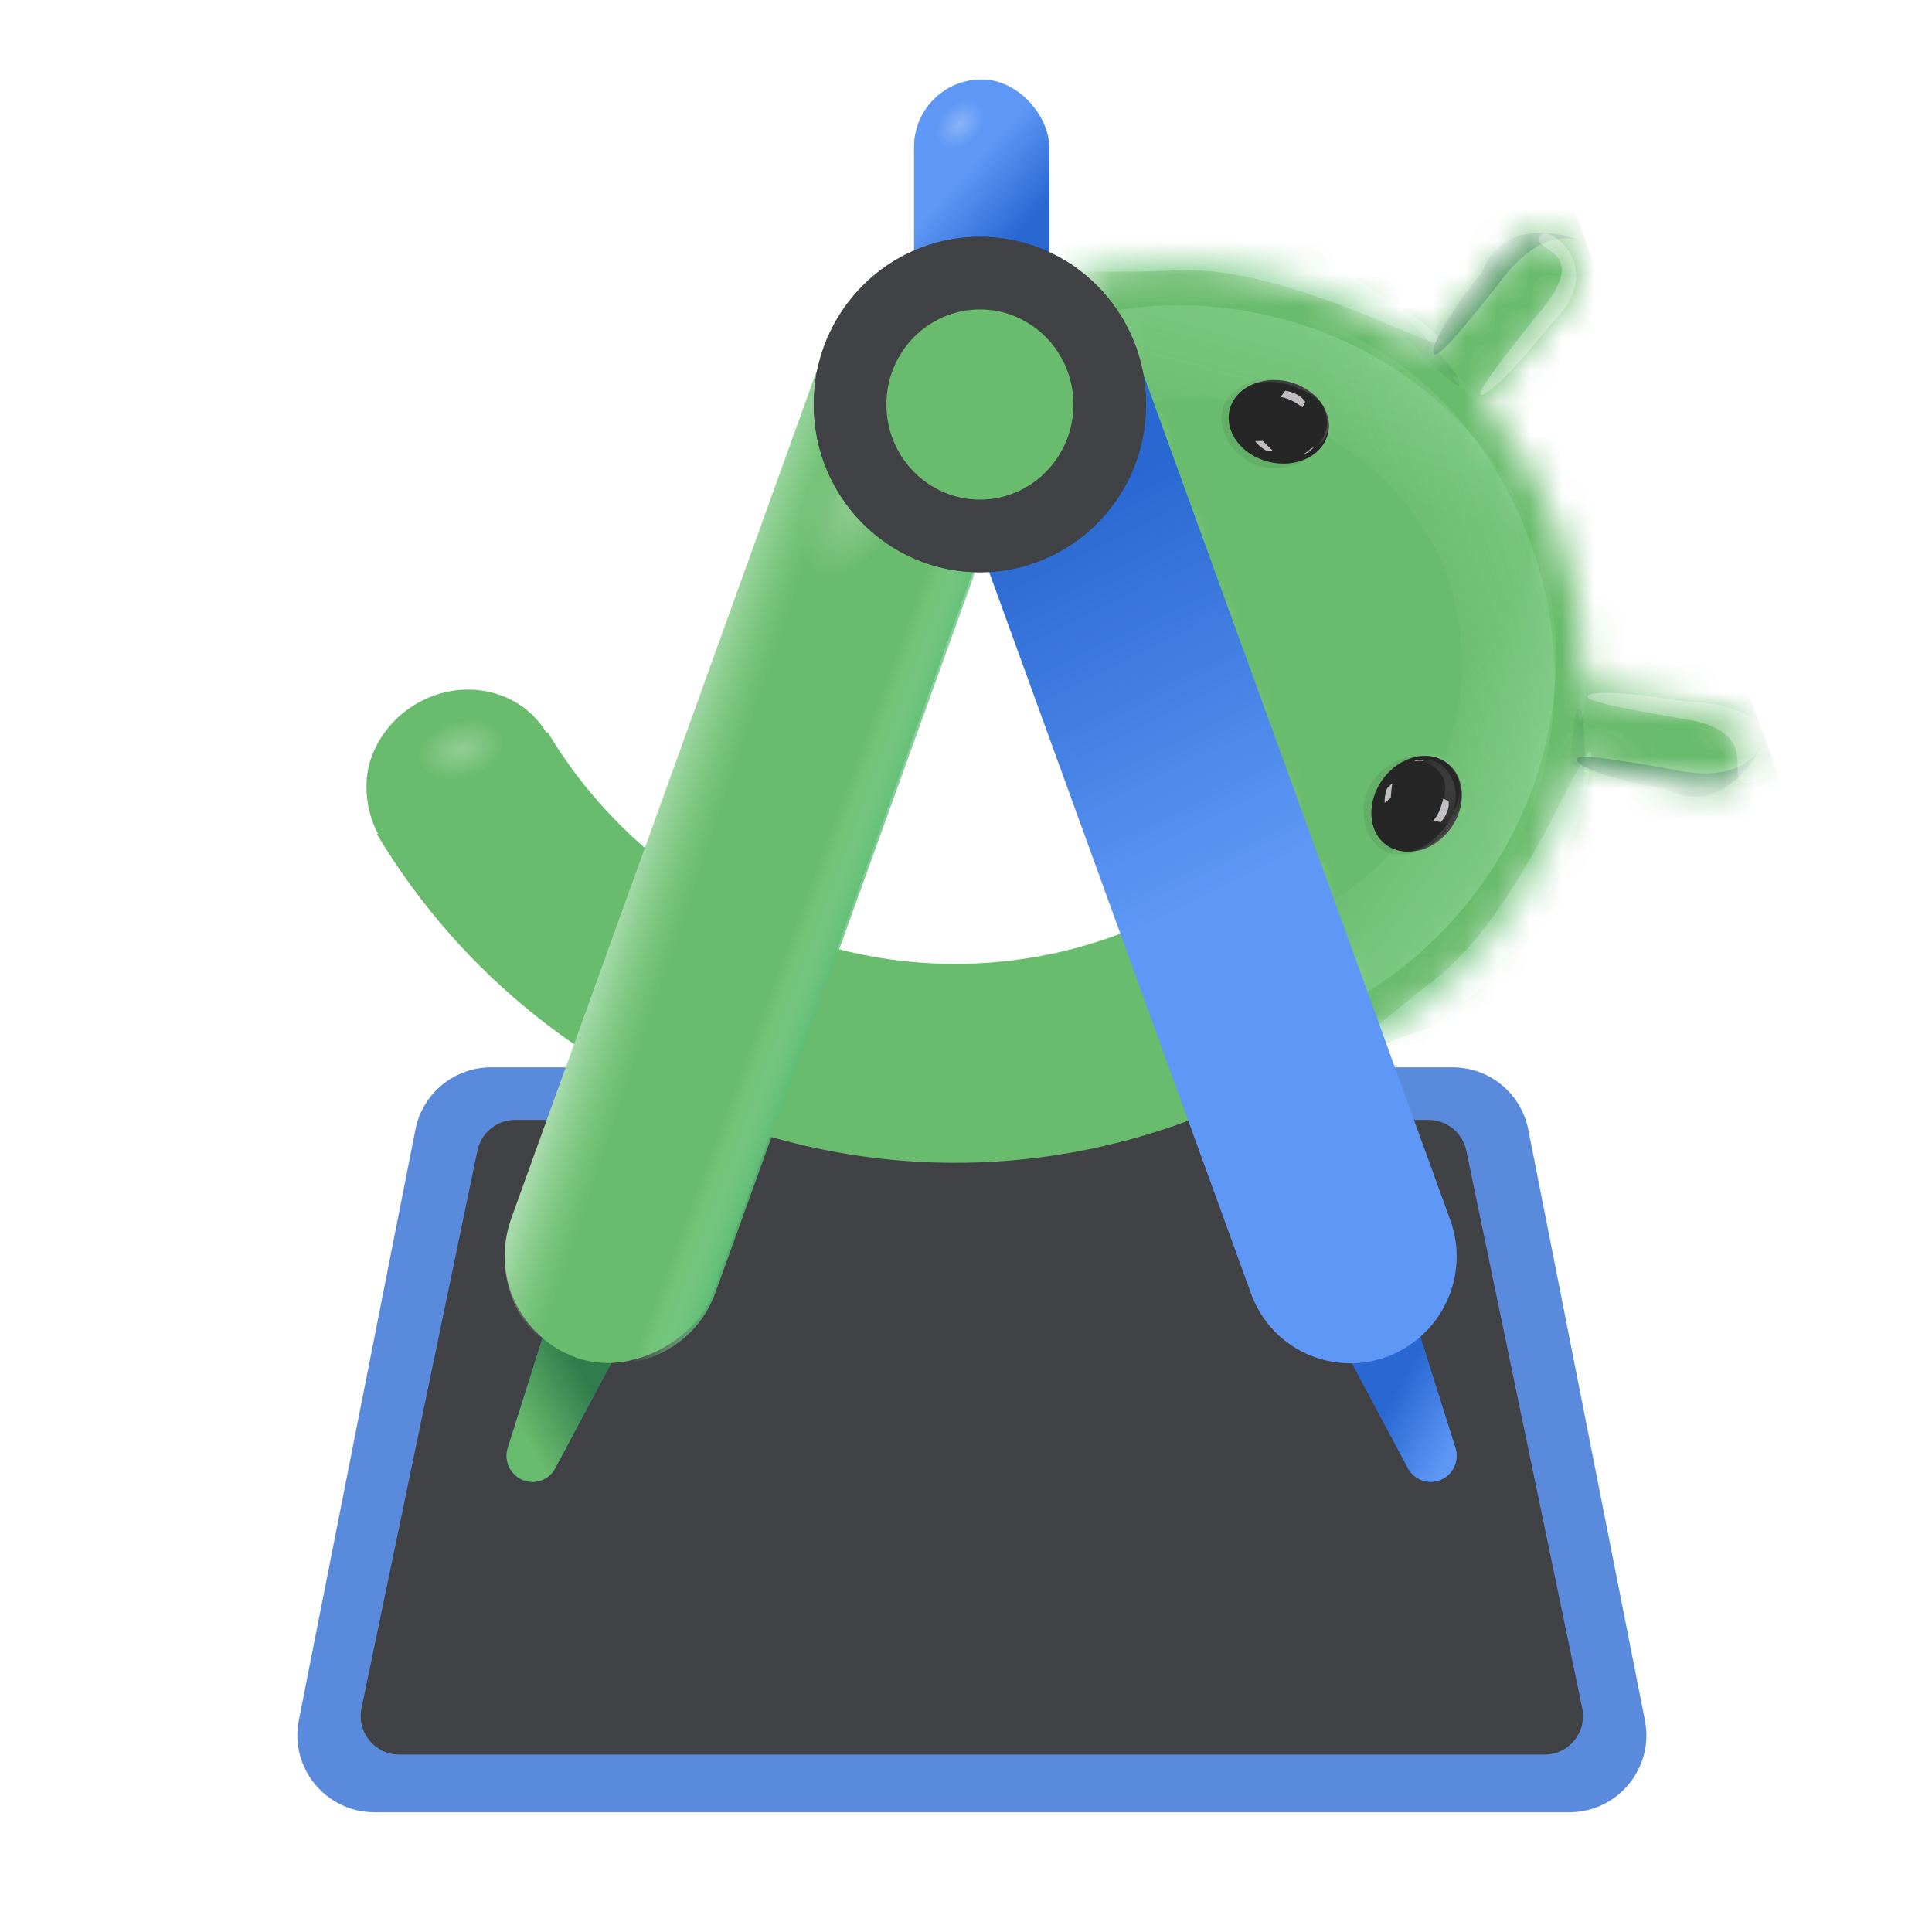 <svg width="128" height="128" viewBox="23 23 60 60" fill="none" xmlns="http://www.w3.org/2000/svg">
  <g opacity="0.85">
    <path d="M35.902 58.076C36.123 56.955 37.107 56.147 38.25 56.147H68.114C69.257 56.147 70.24 56.955 70.462 58.076L74.084 76.425C74.376 77.904 73.244 79.281 71.737 79.281H34.627C33.12 79.281 31.988 77.904 32.28 76.425L35.902 58.076Z" fill="#3D76D5"/>
    <path d="M37.827 58.733C37.942 58.178 38.431 57.781 38.998 57.781H67.366C67.933 57.781 68.422 58.178 68.537 58.733L72.137 76.05C72.291 76.793 71.724 77.49 70.965 77.49H35.398C34.64 77.49 34.073 76.793 34.227 76.05L37.827 58.733Z" fill="#202124"/>
    <path d="M68.2 67.968C68.326 68.365 68.129 68.794 67.747 68.958V68.958C67.364 69.122 66.922 68.966 66.726 68.599L64.781 64.954C64.453 64.338 64.723 63.569 65.365 63.294V63.294C66.007 63.019 66.743 63.357 66.954 64.023L68.2 67.968Z" fill="#034ECA"/>
    <path d="M68.2 67.968C68.326 68.365 68.129 68.794 67.747 68.958V68.958C67.364 69.122 66.922 68.966 66.726 68.599L64.781 64.954C64.453 64.338 64.723 63.569 65.365 63.294V63.294C66.007 63.019 66.743 63.357 66.954 64.023L68.2 67.968Z" fill="url(#paint0_linear_1036_1274)"/>
    <mask id="mask0_1036_1274" style="mask-type:alpha" maskUnits="userSpaceOnUse" x="56" y="30" width="22" height="26">
      <path d="M66.492 54.756C66.96 54.442 67.404 54.099 67.822 53.731C68.175 53.42 68.509 53.09 68.824 52.746C69.227 52.302 69.599 51.833 69.936 51.342C70.35 50.739 70.711 50.103 71.017 49.441C71.146 49.163 71.265 48.881 71.373 48.594C71.609 47.974 71.796 47.335 71.935 46.683C71.945 46.685 71.954 46.686 71.964 46.688C72.47 46.777 72.976 46.868 73.483 46.957C73.977 47.045 74.472 47.133 74.966 47.221C75.322 47.284 75.677 47.347 76.032 47.41C76.116 47.425 76.2 47.431 76.282 47.428C76.512 47.419 76.729 47.342 76.911 47.215C76.956 47.183 76.998 47.149 77.038 47.112C77.079 47.074 77.116 47.034 77.151 46.991C77.271 46.844 77.356 46.666 77.394 46.467C77.428 46.291 77.42 46.111 77.375 45.94C77.356 45.869 77.33 45.799 77.298 45.732C77.272 45.677 77.24 45.624 77.206 45.573C77.08 45.391 76.902 45.245 76.69 45.157C76.614 45.126 76.534 45.102 76.45 45.087C76.094 45.024 75.739 44.961 75.384 44.898L73.9 44.634C73.394 44.545 72.888 44.454 72.381 44.365C72.326 44.355 72.27 44.345 72.215 44.335C72.216 44.293 72.218 44.251 72.218 44.209C72.244 42.681 71.998 41.124 71.45 39.604C71.435 39.562 71.42 39.521 71.404 39.48C70.903 38.132 70.2 36.919 69.343 35.862C69.244 35.739 69.142 35.62 69.039 35.502C69.073 35.462 69.106 35.421 69.14 35.38C69.471 34.983 69.801 34.587 70.132 34.19C70.455 33.802 70.778 33.414 71.101 33.026C71.333 32.748 71.566 32.469 71.798 32.191C71.853 32.125 71.899 32.055 71.938 31.982C72.044 31.778 72.087 31.551 72.068 31.33C72.062 31.268 72.052 31.207 72.037 31.147C72.019 31.076 71.995 31.005 71.964 30.938C71.89 30.778 71.781 30.635 71.642 30.522C71.487 30.394 71.308 30.314 71.123 30.278C71.069 30.268 71.014 30.261 70.959 30.259C70.904 30.256 70.85 30.257 70.795 30.262C70.575 30.282 70.36 30.364 70.178 30.506C70.113 30.557 70.053 30.616 69.998 30.681C69.766 30.96 69.534 31.239 69.302 31.517C68.978 31.904 68.656 32.292 68.332 32.68C68.001 33.077 67.671 33.474 67.34 33.87C67.337 33.873 67.335 33.877 67.332 33.88C66.851 33.501 66.346 33.158 65.818 32.852C65.502 32.67 65.179 32.5 64.85 32.345C64.194 32.036 63.512 31.783 62.811 31.588C62.239 31.43 61.655 31.311 61.063 31.233C60.602 31.173 60.136 31.137 59.667 31.127C59.114 31.115 58.555 31.14 57.996 31.202C57.439 31.264 56.881 31.364 56.327 31.501L65.021 55.607C65.528 55.356 66.022 55.073 66.492 54.756Z" fill="#34A853"/>
    </mask>
    <g mask="url(#mask0_1036_1274)">
      <rect width="27.363" height="15.367" transform="matrix(0.339 0.941 -0.939 0.345 70.171 24.726)" fill="#4FAF53"/>
      <g opacity="0.8" filter="url(#filter0_f_1036_1274)">
        <path d="M70.742 40.86C69.868 44.069 67.085 36.96 62.168 35.624C57.252 34.288 51.249 39.01 52.122 35.8C53.707 33.435 57.985 31.593 62.902 32.929C67.818 34.265 70.765 38.401 70.742 40.86Z" fill="url(#paint1_linear_1036_1274)" fill-opacity="0.3"/>
      </g>
      <g opacity="0.7" filter="url(#filter1_f_1036_1274)">
        <path d="M70.11 39.109C67.399 37.216 69.789 44.469 66.871 48.681C63.953 52.894 56.349 53.168 59.06 55.061C61.779 55.847 66.23 54.484 69.148 50.272C72.066 46.059 71.693 40.978 70.11 39.109Z" fill="url(#paint2_linear_1036_1274)" fill-opacity="0.4"/>
      </g>
      <g opacity="0.6" filter="url(#filter2_f_1036_1274)">
        <path d="M59.553 29.948C56.129 30.095 53.367 30.538 53.382 30.937C53.398 31.336 56.186 31.541 59.61 31.393C63.033 31.246 67.838 34.06 67.822 33.661C67.807 33.261 62.977 29.801 59.553 29.948Z" fill="#8BD8A0"/>
      </g>
      <g opacity="0.5" filter="url(#filter3_f_1036_1274)">
        <path d="M68.424 54.573C65.706 56.68 63.307 58.133 63.065 57.817C62.823 57.501 64.83 55.536 67.548 53.429C70.265 51.321 72.157 46.049 72.399 46.365C72.641 46.681 71.142 52.465 68.424 54.573Z" fill="#8BD8A0"/>
      </g>
      <g opacity="0.7" filter="url(#filter4_f_1036_1274)">
        <path d="M69.511 31.852C68.273 33.405 67.67 34.108 67.533 33.998C67.397 33.889 67.78 33.008 69.018 31.455C69.773 29.517 72.07 30.43 72.206 30.54C72.343 30.649 71.095 29.637 69.511 31.852Z" fill="#0D652D"/>
      </g>
      <g opacity="0.1" filter="url(#filter5_f_1036_1274)">
        <ellipse cx="0.267" cy="3.063" rx="0.267" ry="3.063" transform="matrix(0.797 0.6 -0.6 0.804 70.755 28.788)" fill="#202124"/>
      </g>
      <g opacity="0.3" filter="url(#filter6_f_1036_1274)">
        <path d="M70.755 32.766C69.46 34.391 68.877 35.166 68.986 35.254C69.095 35.341 69.854 34.709 71.149 33.084C73.015 31.29 71.056 30.01 70.876 30.274C70.348 30.852 72.615 30.613 70.755 32.766Z" fill="white"/>
      </g>
      <ellipse opacity="0.15" cx="1.266" cy="1.492" rx="1.266" ry="1.492" transform="matrix(-0.807 0.593 -0.586 -0.808 72.899 30.881)" fill="url(#paint3_radial_1036_1274)" fill-opacity="0.9"/>
      <ellipse opacity="0.15" cx="1.266" cy="1.492" rx="1.266" ry="1.492" transform="matrix(-0.807 0.593 -0.586 -0.808 78.628 46.212)" fill="url(#paint4_radial_1036_1274)" fill-opacity="0.9"/>
      <g opacity="0.1" filter="url(#filter7_f_1036_1274)">
        <ellipse cx="0.267" cy="3.063" rx="0.267" ry="3.063" transform="matrix(0.213 -0.98 -0.975 -0.211 77.716 48.204)" fill="#202124"/>
      </g>
      <mask id="mask1_1036_1274" style="mask-type:alpha" maskUnits="userSpaceOnUse" x="71" y="43" width="3" height="6">
        <path d="M71.846 46.842C71.995 46.14 72.134 44.612 72.185 43.936L73.676 43.823L73.524 48.125C72.903 47.99 71.697 47.543 71.846 46.842Z" fill="black"/>
      </mask>
      <g mask="url(#mask1_1036_1274)">
        <g style="mix-blend-mode:multiply" opacity="0.3" filter="url(#filter8_f_1036_1274)">
          <path d="M72.189 47.146C72.251 45.966 72.182 45.004 72.036 44.997C71.889 44.989 71.811 45.896 71.749 47.075C71.686 48.255 71.664 49.261 71.811 49.269C71.957 49.276 72.126 48.325 72.189 47.146Z" fill="#0D652D"/>
        </g>
        <g style="mix-blend-mode:screen" opacity="0.3" filter="url(#filter9_f_1036_1274)">
          <path d="M72.246 44.757C72.283 44.421 72.26 44.143 72.195 44.136C72.13 44.129 72.088 44.386 72.051 44.722C72.014 45.058 71.997 45.345 72.062 45.352C72.127 45.359 72.21 45.093 72.246 44.757Z" fill="#81C995"/>
        </g>
      </g>
      <mask id="mask2_1036_1274" style="mask-type:alpha" maskUnits="userSpaceOnUse" x="66" y="31" width="5" height="5">
        <path d="M66.986 33.702C67.556 34.131 68.657 35.189 69.136 35.665L70.332 34.759L67.413 31.621C67.034 32.136 66.417 33.273 66.986 33.702Z" fill="black"/>
      </mask>
      <g mask="url(#mask2_1036_1274)">
        <g style="mix-blend-mode:multiply" opacity="0.3" filter="url(#filter10_f_1036_1274)">
          <path d="M67.046 33.245C67.862 34.092 68.437 34.862 68.332 34.965C68.226 35.068 67.576 34.438 66.761 33.591C65.945 32.744 65.272 32.001 65.377 31.898C65.483 31.795 66.23 32.398 67.046 33.245Z" fill="#0D652D"/>
        </g>
        <g style="mix-blend-mode:screen" opacity="0.3" filter="url(#filter11_f_1036_1274)">
          <path d="M68.647 35.005C68.894 35.233 69.058 35.458 69.013 35.506C68.968 35.555 68.769 35.389 68.523 35.161C68.276 34.932 68.075 34.728 68.12 34.679C68.165 34.63 68.4 34.776 68.647 35.005Z" fill="#81C995"/>
        </g>
      </g>
      <g opacity="0.7" filter="url(#filter12_f_1036_1274)">
        <path d="M74.847 46.878C72.901 46.536 71.988 46.41 71.957 46.583C71.927 46.757 72.79 47.163 74.736 47.505C76.57 48.457 77.698 46.242 77.729 46.068C77.76 45.895 77.485 47.487 74.847 46.878Z" fill="#0D652D"/>
      </g>
      <g opacity="0.3" filter="url(#filter13_f_1036_1274)">
        <path d="M75.172 45.309C73.192 44.961 72.274 44.77 72.3 44.624C72.326 44.479 73.285 44.434 75.266 44.782C78.502 44.82 78.898 47.104 77.216 47.323C76.477 47.28 77.903 45.668 75.172 45.309Z" fill="white"/>
      </g>
    </g>
    <ellipse cx="0.776" cy="0.426" rx="0.776" ry="0.426" transform="matrix(-0.371 0.932 -0.926 -0.369 64.611 35.958)" fill="url(#paint5_radial_1036_1274)" fill-opacity="0.7"/>
    <ellipse cx="0.775" cy="0.426" rx="0.775" ry="0.426" transform="matrix(-0.877 -0.474 -0.475 0.884 68.503 46.805)" fill="url(#paint6_radial_1036_1274)" fill-opacity="0.7"/>
    <g style="mix-blend-mode:multiply" opacity="0.09" filter="url(#filter14_f_1036_1274)">
      <path d="M62.501 37.532C63.528 37.566 63.947 36.979 64.028 36.682C64.621 35.693 63.641 35.015 63.184 34.872C62.728 34.729 61.954 34.564 61.227 35.269C60.501 35.975 61.217 37.489 62.501 37.532Z" fill="#011B04"/>
    </g>
    <g style="mix-blend-mode:multiply" opacity="0.09" filter="url(#filter15_f_1036_1274)">
      <path d="M65.885 46.97C66.646 46.279 67.338 46.458 67.588 46.634C68.667 47.009 68.352 48.163 68.094 48.568C67.837 48.973 67.353 49.601 66.351 49.529C65.35 49.458 64.934 47.833 65.885 46.97Z" fill="#011B04"/>
    </g>
    <path d="M66.063 49.233C66.642 49.661 67.53 49.438 68.046 48.735C68.562 48.033 68.511 47.116 67.932 46.688C67.352 46.26 66.465 46.483 65.948 47.186C65.432 47.888 65.484 48.805 66.063 49.233Z" fill="#202124"/>
    <g filter="url(#filter16_d_1036_1274)">
      <path d="M62.424 37.318C63.267 37.522 64.087 37.131 64.254 36.444C64.421 35.757 63.873 35.035 63.03 34.83C62.187 34.626 61.368 35.017 61.2 35.704C61.033 36.391 61.581 37.114 62.424 37.318Z" fill="black"/>
    </g>
    <g filter="url(#filter17_d_1036_1274)">
      <path d="M65.965 47.178C66.481 46.476 67.358 46.245 67.923 46.663C68.489 47.081 68.529 47.989 68.013 48.692C67.498 49.394 66.621 49.625 66.055 49.207C65.489 48.789 65.449 47.881 65.965 47.178Z" fill="black"/>
    </g>
    <mask id="mask3_1036_1274" style="mask-type:alpha" maskUnits="userSpaceOnUse" x="61" y="34" width="4" height="4">
      <path d="M62.424 37.318C63.267 37.522 64.087 37.131 64.254 36.444C64.421 35.757 63.874 35.035 63.03 34.83C62.187 34.626 61.368 35.017 61.201 35.704C61.033 36.391 61.581 37.114 62.424 37.318Z" fill="#202124"/>
    </mask>
    <g mask="url(#mask3_1036_1274)">
      <g filter="url(#filter18_f_1036_1274)">
        <path d="M63.124 34.979C62.438 34.739 61.803 34.917 61.559 35.067C62.032 34.769 62.55 34.624 63.204 34.859C63.565 34.988 63.846 35.284 64.013 35.514C64.041 35.55 64.063 35.584 64.083 35.616C64.121 35.676 64.149 35.727 64.166 35.764C64.14 35.723 64.117 35.673 64.083 35.616C64.062 35.584 64.039 35.55 64.013 35.514C63.889 35.356 63.657 35.165 63.124 34.979Z" fill="#D8D8D8" fill-opacity="0.29"/>
      </g>
      <g opacity="0.8" filter="url(#filter19_f_1036_1274)">
        <path d="M63.7 36.984C64.384 36.529 64.241 35.887 64.084 35.623C64.279 35.829 64.302 36.319 64.157 36.584C64.041 36.795 63.804 36.939 63.7 36.984Z" fill="url(#paint7_linear_1036_1274)"/>
      </g>
    </g>
    <mask id="mask4_1036_1274" style="mask-type:alpha" maskUnits="userSpaceOnUse" x="65" y="46" width="4" height="4">
      <path d="M65.966 47.178C66.482 46.476 67.359 46.245 67.924 46.663C68.49 47.081 68.531 47.989 68.015 48.692C67.499 49.394 66.622 49.625 66.056 49.207C65.491 48.789 65.45 47.881 65.966 47.178Z" fill="#202124"/>
    </mask>
    <g mask="url(#mask4_1036_1274)">
      <path d="M68.101 47.202C67.828 46.571 67.251 46.544 66.996 46.609C67.171 46.619 67.578 46.733 67.799 47.114C68.02 47.494 67.749 48.205 67.585 48.513L67.885 48.634C68.071 48.42 68.374 47.834 68.101 47.202Z" fill="url(#paint8_linear_1036_1274)"/>
      <g filter="url(#filter20_f_1036_1274)">
        <path d="M67.985 48.52C67.612 49.149 67.012 49.424 66.73 49.467C67.282 49.389 67.771 49.164 68.122 48.56C68.317 48.227 68.344 47.819 68.326 47.534C68.324 47.489 68.32 47.448 68.314 47.411C68.305 47.34 68.294 47.283 68.284 47.244C68.29 47.292 68.304 47.345 68.314 47.411C68.319 47.448 68.323 47.49 68.326 47.534C68.331 47.736 68.275 48.032 67.985 48.52Z" fill="#D8D8D8" fill-opacity="0.29"/>
      </g>
    </g>
    <g opacity="0.8" filter="url(#filter21_f_1036_1274)">
      <path d="M63.534 35.478C63.393 35.244 63.061 35.152 62.913 35.135L62.77 35.33C62.819 35.336 62.952 35.363 63.089 35.427C63.226 35.491 63.389 35.603 63.454 35.65L63.534 35.478Z" fill="#E2DCE1"/>
    </g>
    <g opacity="0.8" filter="url(#filter22_f_1036_1274)">
      <path d="M67.987 47.882C68.028 48.149 67.843 48.429 67.745 48.536L67.519 48.477C67.552 48.442 67.632 48.337 67.693 48.202C67.753 48.066 67.803 47.878 67.821 47.801L67.987 47.882Z" fill="#E2DCE1"/>
    </g>
    <g opacity="0.8" filter="url(#filter23_f_1036_1274)">
      <path d="M62.548 37.013C62.437 36.916 62.283 36.76 62.22 36.694L61.977 36.698C62.105 36.865 62.265 36.967 62.329 36.997L62.548 37.013Z" fill="#E2DCE1"/>
      <path d="M63.636 37.042C63.69 37.004 63.766 36.93 63.797 36.897L63.712 36.928C63.658 36.991 63.55 37.062 63.504 37.09C63.525 37.089 63.581 37.079 63.636 37.042Z" fill="#E2DCE1"/>
    </g>
    <g opacity="0.8" filter="url(#filter24_f_1036_1274)">
      <path d="M66.24 47.322C66.215 47.468 66.197 47.688 66.191 47.78L66.002 47.935C65.994 47.723 66.052 47.541 66.082 47.477L66.24 47.322Z" fill="#E2DCE1"/>
      <path d="M67.054 46.595C67.12 46.588 67.225 46.596 67.27 46.601L67.185 46.632C67.103 46.619 66.976 46.634 66.922 46.643C66.939 46.63 66.988 46.602 67.054 46.595Z" fill="#E2DCE1"/>
    </g>
    <g opacity="0.3" filter="url(#filter25_f_1036_1274)">
      <path d="M68.608 50.96C65.498 52.102 69.68 45.697 67.946 40.884C66.212 36.071 58.932 33.875 62.042 32.733C64.873 32.664 68.824 35.112 70.558 39.925C72.292 44.739 70.62 49.555 68.608 50.96Z" fill="url(#paint9_linear_1036_1274)" fill-opacity="0.4"/>
    </g>
    <g opacity="0.2" filter="url(#filter26_f_1036_1274)">
      <path d="M68.608 50.96C65.498 52.102 69.68 45.697 67.946 40.884C66.212 36.071 58.932 33.875 62.042 32.733C64.873 32.664 68.824 35.112 70.558 39.925C72.292 44.739 70.62 49.555 68.608 50.96Z" fill="url(#paint10_linear_1036_1274)" fill-opacity="0.4"/>
    </g>
    <path d="M40.006 45.817C39.635 45.156 39.001 44.682 38.242 44.499C37.483 44.315 36.662 44.438 35.959 44.839C35.256 45.241 34.73 45.889 34.495 46.64C34.26 47.391 34.401 48.298 34.771 48.959L37.479 47.549L40.006 45.817Z" fill="#4FAF53"/>
    <path d="M59.681 54.567C51.383 58.147 41.894 54.902 37.357 47.322" stroke="#4FAF53" stroke-width="6.178"/>
    <ellipse opacity="0.3" cx="1.782" cy="2.348" rx="1.782" ry="2.348" transform="matrix(0.257 0.967 -0.965 0.261 39.128 43.942)" fill="url(#paint11_radial_1036_1274)" fill-opacity="0.9"/>
    <path d="M38.768 67.968C38.643 68.365 38.84 68.794 39.222 68.958V68.958C39.605 69.122 40.047 68.966 40.243 68.599L42.187 64.954C42.516 64.338 42.245 63.569 41.603 63.294V63.294C40.961 63.019 40.225 63.357 40.015 64.023L38.768 67.968Z" fill="#034ECA"/>
    <path d="M38.768 67.968C38.643 68.365 38.84 68.794 39.222 68.958V68.958C39.605 69.122 40.047 68.966 40.243 68.599L42.187 64.954C42.516 64.338 42.245 63.569 41.603 63.294V63.294C40.961 63.019 40.225 63.357 40.015 64.023L38.768 67.968Z" fill="url(#paint12_linear_1036_1274)"/>
    <rect width="6.672" height="35.556" rx="3.336" transform="matrix(-0.939 -0.345 -0.339 0.941 56.062 32.85)" fill="#4FAF53"/>
    <path d="M41.761 65.334C43.239 65.486 44.687 64.617 45.218 63.144L53.162 41.11C53.633 39.803 53.249 38.392 52.298 37.502L41.761 65.334Z" fill="url(#paint13_linear_1036_1274)"/>
    <rect x="51.389" y="25.47" width="4.192" height="8.248" rx="2.096" fill="#4285F4"/>
    <rect x="51.389" y="25.47" width="4.192" height="8.248" rx="2.096" fill="url(#paint14_linear_1036_1274)"/>
    <g opacity="0.5" filter="url(#filter27_f_1036_1274)">
      <path d="M57.639 58.222C56.82 58.293 58.14 57.27 57.938 54.889C57.802 53.284 58.356 51.926 59.176 51.855C59.996 51.784 60.77 53.028 60.907 54.633C61.585 57.204 58.459 58.151 57.639 58.222Z" fill="#50B054"/>
    </g>
    <path d="M51.973 35.957C51.351 34.242 52.236 32.339 53.948 31.71V31.71C55.655 31.082 57.54 31.959 58.16 33.668L68.04 60.89C68.663 62.605 67.778 64.508 66.066 65.137V65.137C64.359 65.764 62.474 64.888 61.854 63.179L51.973 35.957Z" fill="url(#paint15_linear_1036_1274)"/>
    <path d="M50.852 32.632C49.653 32.941 48.62 33.823 48.165 35.085L38.894 60.789C38.329 62.355 38.894 64.05 40.102 64.809L50.852 32.632Z" fill="url(#paint16_linear_1036_1274)"/>
    <ellipse opacity="0.3" cx="1.209" cy="1.479" rx="1.209" ry="1.479" transform="matrix(0.704 0.71 -0.704 0.71 53.002 24.956)" fill="url(#paint17_radial_1036_1274)" fill-opacity="0.9"/>
    <ellipse opacity="0.3" cx="2.944" cy="4.617" rx="2.944" ry="4.617" transform="matrix(0.864 0.504 -0.496 0.868 49.416 32.958)" fill="url(#paint18_radial_1036_1274)" fill-opacity="0.9"/>
    <path d="M57.464 35.563C57.464 37.827 55.648 39.644 53.432 39.644C51.215 39.644 49.4 37.827 49.4 35.563C49.4 33.299 51.215 31.482 53.432 31.482C55.648 31.482 57.464 33.299 57.464 35.563Z" fill="white" stroke="#202124" stroke-width="2.256"/>
    <path d="M57.464 35.563C57.464 37.827 55.648 39.644 53.432 39.644C51.215 39.644 49.4 37.827 49.4 35.563C49.4 33.299 51.215 31.482 53.432 31.482C55.648 31.482 57.464 33.299 57.464 35.563Z" fill="#4FAF53" stroke="#202124" stroke-width="2.256"/>
  </g>
  <defs>
    <filter id="filter0_f_1036_1274" x="51.516" y="31.958" width="19.747" height="10.248" filterUnits="userSpaceOnUse" color-interpolation-filters="sRGB">
      <feFlood flood-opacity="0" result="BackgroundImageFix"/>
      <feBlend mode="normal" in="SourceGraphic" in2="BackgroundImageFix" result="shape"/>
      <feGaussianBlur stdDeviation="0.261" result="effect1_foregroundBlur_1036_1274"/>
    </filter>
    <filter id="filter1_f_1036_1274" x="57.703" y="38.018" width="14.403" height="18.036" filterUnits="userSpaceOnUse" color-interpolation-filters="sRGB">
      <feFlood flood-opacity="0" result="BackgroundImageFix"/>
      <feBlend mode="normal" in="SourceGraphic" in2="BackgroundImageFix" result="shape"/>
      <feGaussianBlur stdDeviation="0.391" result="effect1_foregroundBlur_1036_1274"/>
    </filter>
    <filter id="filter2_f_1036_1274" x="52.991" y="29.553" width="15.222" height="4.538" filterUnits="userSpaceOnUse" color-interpolation-filters="sRGB">
      <feFlood flood-opacity="0" result="BackgroundImageFix"/>
      <feBlend mode="normal" in="SourceGraphic" in2="BackgroundImageFix" result="shape"/>
      <feGaussianBlur stdDeviation="0.195" result="effect1_foregroundBlur_1036_1274"/>
    </filter>
    <filter id="filter3_f_1036_1274" x="62.654" y="45.961" width="10.161" height="12.29" filterUnits="userSpaceOnUse" color-interpolation-filters="sRGB">
      <feFlood flood-opacity="0" result="BackgroundImageFix"/>
      <feBlend mode="normal" in="SourceGraphic" in2="BackgroundImageFix" result="shape"/>
      <feGaussianBlur stdDeviation="0.195" result="effect1_foregroundBlur_1036_1274"/>
    </filter>
    <filter id="filter4_f_1036_1274" x="66.986" y="29.709" width="5.751" height="4.822" filterUnits="userSpaceOnUse" color-interpolation-filters="sRGB">
      <feFlood flood-opacity="0" result="BackgroundImageFix"/>
      <feBlend mode="normal" in="SourceGraphic" in2="BackgroundImageFix" result="shape"/>
      <feGaussianBlur stdDeviation="0.261" result="effect1_foregroundBlur_1036_1274"/>
    </filter>
    <filter id="filter5_f_1036_1274" x="67.151" y="28.812" width="3.959" height="5.196" filterUnits="userSpaceOnUse" color-interpolation-filters="sRGB">
      <feFlood flood-opacity="0" result="BackgroundImageFix"/>
      <feBlend mode="normal" in="SourceGraphic" in2="BackgroundImageFix" result="shape"/>
      <feGaussianBlur stdDeviation="0.065" result="effect1_foregroundBlur_1036_1274"/>
    </filter>
    <filter id="filter6_f_1036_1274" x="68.582" y="29.848" width="3.758" height="5.804" filterUnits="userSpaceOnUse" color-interpolation-filters="sRGB">
      <feFlood flood-opacity="0" result="BackgroundImageFix"/>
      <feBlend mode="normal" in="SourceGraphic" in2="BackgroundImageFix" result="shape"/>
      <feGaussianBlur stdDeviation="0.195" result="effect1_foregroundBlur_1036_1274"/>
    </filter>
    <filter id="filter7_f_1036_1274" x="71.671" y="46.467" width="6.233" height="1.657" filterUnits="userSpaceOnUse" color-interpolation-filters="sRGB">
      <feFlood flood-opacity="0" result="BackgroundImageFix"/>
      <feBlend mode="normal" in="SourceGraphic" in2="BackgroundImageFix" result="shape"/>
      <feGaussianBlur stdDeviation="0.065" result="effect1_foregroundBlur_1036_1274"/>
    </filter>
    <filter id="filter8_f_1036_1274" x="71.44" y="44.736" width="1.032" height="4.793" filterUnits="userSpaceOnUse" color-interpolation-filters="sRGB">
      <feFlood flood-opacity="0" result="BackgroundImageFix"/>
      <feBlend mode="normal" in="SourceGraphic" in2="BackgroundImageFix" result="shape"/>
      <feGaussianBlur stdDeviation="0.13" result="effect1_foregroundBlur_1036_1274"/>
    </filter>
    <filter id="filter9_f_1036_1274" x="71.862" y="43.98" width="0.558" height="1.529" filterUnits="userSpaceOnUse" color-interpolation-filters="sRGB">
      <feFlood flood-opacity="0" result="BackgroundImageFix"/>
      <feBlend mode="normal" in="SourceGraphic" in2="BackgroundImageFix" result="shape"/>
      <feGaussianBlur stdDeviation="0.078" result="effect1_foregroundBlur_1036_1274"/>
    </filter>
    <filter id="filter10_f_1036_1274" x="65.106" y="31.626" width="3.499" height="3.611" filterUnits="userSpaceOnUse" color-interpolation-filters="sRGB">
      <feFlood flood-opacity="0" result="BackgroundImageFix"/>
      <feBlend mode="normal" in="SourceGraphic" in2="BackgroundImageFix" result="shape"/>
      <feGaussianBlur stdDeviation="0.13" result="effect1_foregroundBlur_1036_1274"/>
    </filter>
    <filter id="filter11_f_1036_1274" x="67.957" y="34.513" width="1.219" height="1.158" filterUnits="userSpaceOnUse" color-interpolation-filters="sRGB">
      <feFlood flood-opacity="0" result="BackgroundImageFix"/>
      <feBlend mode="normal" in="SourceGraphic" in2="BackgroundImageFix" result="shape"/>
      <feGaussianBlur stdDeviation="0.078" result="effect1_foregroundBlur_1036_1274"/>
    </filter>
    <filter id="filter12_f_1036_1274" x="71.435" y="45.534" width="6.817" height="2.729" filterUnits="userSpaceOnUse" color-interpolation-filters="sRGB">
      <feFlood flood-opacity="0" result="BackgroundImageFix"/>
      <feBlend mode="normal" in="SourceGraphic" in2="BackgroundImageFix" result="shape"/>
      <feGaussianBlur stdDeviation="0.261" result="effect1_foregroundBlur_1036_1274"/>
    </filter>
    <filter id="filter13_f_1036_1274" x="71.908" y="44.125" width="6.674" height="3.589" filterUnits="userSpaceOnUse" color-interpolation-filters="sRGB">
      <feFlood flood-opacity="0" result="BackgroundImageFix"/>
      <feBlend mode="normal" in="SourceGraphic" in2="BackgroundImageFix" result="shape"/>
      <feGaussianBlur stdDeviation="0.195" result="effect1_foregroundBlur_1036_1274"/>
    </filter>
    <filter id="filter14_f_1036_1274" x="60.859" y="34.668" width="3.433" height="2.943" filterUnits="userSpaceOnUse" color-interpolation-filters="sRGB">
      <feFlood flood-opacity="0" result="BackgroundImageFix"/>
      <feBlend mode="normal" in="SourceGraphic" in2="BackgroundImageFix" result="shape"/>
      <feGaussianBlur stdDeviation="0.039" result="effect1_foregroundBlur_1036_1274"/>
    </filter>
    <filter id="filter15_f_1036_1274" x="65.272" y="46.396" width="3.151" height="3.217" filterUnits="userSpaceOnUse" color-interpolation-filters="sRGB">
      <feFlood flood-opacity="0" result="BackgroundImageFix"/>
      <feBlend mode="normal" in="SourceGraphic" in2="BackgroundImageFix" result="shape"/>
      <feGaussianBlur stdDeviation="0.039" result="effect1_foregroundBlur_1036_1274"/>
    </filter>
    <filter id="filter16_d_1036_1274" x="61.131" y="34.776" width="3.166" height="2.648" filterUnits="userSpaceOnUse" color-interpolation-filters="sRGB">
      <feFlood flood-opacity="0" result="BackgroundImageFix"/>
      <feColorMatrix in="SourceAlpha" type="matrix" values="0 0 0 0 0 0 0 0 0 0 0 0 0 0 0 0 0 0 127 0" result="hardAlpha"/>
      <feOffset dx="-0.013" dy="0.026"/>
      <feGaussianBlur stdDeviation="0.013"/>
      <feComposite in2="hardAlpha" operator="out"/>
      <feColorMatrix type="matrix" values="0 0 0 0 0.016 0 0 0 0 0.231 0 0 0 0 0.067 0 0 0 0.7 0"/>
      <feBlend mode="normal" in2="BackgroundImageFix" result="effect1_dropShadow_1036_1274"/>
      <feBlend mode="normal" in="SourceGraphic" in2="effect1_dropShadow_1036_1274" result="shape"/>
    </filter>
    <filter id="filter17_d_1036_1274" x="65.564" y="46.455" width="2.824" height="3.012" filterUnits="userSpaceOnUse" color-interpolation-filters="sRGB">
      <feFlood flood-opacity="0" result="BackgroundImageFix"/>
      <feColorMatrix in="SourceAlpha" type="matrix" values="0 0 0 0 0 0 0 0 0 0 0 0 0 0 0 0 0 0 127 0" result="hardAlpha"/>
      <feOffset dx="-0.013" dy="0.026"/>
      <feGaussianBlur stdDeviation="0.013"/>
      <feComposite in2="hardAlpha" operator="out"/>
      <feColorMatrix type="matrix" values="0 0 0 0 0.016 0 0 0 0 0.231 0 0 0 0 0.067 0 0 0 0.7 0"/>
      <feBlend mode="normal" in2="BackgroundImageFix" result="effect1_dropShadow_1036_1274"/>
      <feBlend mode="normal" in="SourceGraphic" in2="effect1_dropShadow_1036_1274" result="shape"/>
    </filter>
    <filter id="filter18_f_1036_1274" x="61.533" y="34.716" width="2.659" height="1.074" filterUnits="userSpaceOnUse" color-interpolation-filters="sRGB">
      <feFlood flood-opacity="0" result="BackgroundImageFix"/>
      <feBlend mode="normal" in="SourceGraphic" in2="BackgroundImageFix" result="shape"/>
      <feGaussianBlur stdDeviation="0.013" result="effect1_foregroundBlur_1036_1274"/>
    </filter>
    <filter id="filter19_f_1036_1274" x="63.693" y="35.617" width="0.564" height="1.374" filterUnits="userSpaceOnUse" color-interpolation-filters="sRGB">
      <feFlood flood-opacity="0" result="BackgroundImageFix"/>
      <feBlend mode="normal" in="SourceGraphic" in2="BackgroundImageFix" result="shape"/>
      <feGaussianBlur stdDeviation="0.003" result="effect1_foregroundBlur_1036_1274"/>
    </filter>
    <filter id="filter20_f_1036_1274" x="66.704" y="47.218" width="1.653" height="2.276" filterUnits="userSpaceOnUse" color-interpolation-filters="sRGB">
      <feFlood flood-opacity="0" result="BackgroundImageFix"/>
      <feBlend mode="normal" in="SourceGraphic" in2="BackgroundImageFix" result="shape"/>
      <feGaussianBlur stdDeviation="0.013" result="effect1_foregroundBlur_1036_1274"/>
    </filter>
    <filter id="filter21_f_1036_1274" x="62.743" y="35.108" width="0.817" height="0.568" filterUnits="userSpaceOnUse" color-interpolation-filters="sRGB">
      <feFlood flood-opacity="0" result="BackgroundImageFix"/>
      <feBlend mode="normal" in="SourceGraphic" in2="BackgroundImageFix" result="shape"/>
      <feGaussianBlur stdDeviation="0.013" result="effect1_foregroundBlur_1036_1274"/>
    </filter>
    <filter id="filter22_f_1036_1274" x="67.493" y="47.775" width="0.526" height="0.787" filterUnits="userSpaceOnUse" color-interpolation-filters="sRGB">
      <feFlood flood-opacity="0" result="BackgroundImageFix"/>
      <feBlend mode="normal" in="SourceGraphic" in2="BackgroundImageFix" result="shape"/>
      <feGaussianBlur stdDeviation="0.013" result="effect1_foregroundBlur_1036_1274"/>
    </filter>
    <filter id="filter23_f_1036_1274" x="61.964" y="36.681" width="1.846" height="0.422" filterUnits="userSpaceOnUse" color-interpolation-filters="sRGB">
      <feFlood flood-opacity="0" result="BackgroundImageFix"/>
      <feBlend mode="normal" in="SourceGraphic" in2="BackgroundImageFix" result="shape"/>
      <feGaussianBlur stdDeviation="0.007" result="effect1_foregroundBlur_1036_1274"/>
    </filter>
    <filter id="filter24_f_1036_1274" x="65.988" y="46.579" width="1.295" height="1.369" filterUnits="userSpaceOnUse" color-interpolation-filters="sRGB">
      <feFlood flood-opacity="0" result="BackgroundImageFix"/>
      <feBlend mode="normal" in="SourceGraphic" in2="BackgroundImageFix" result="shape"/>
      <feGaussianBlur stdDeviation="0.007" result="effect1_foregroundBlur_1036_1274"/>
    </filter>
    <filter id="filter25_f_1036_1274" x="60.757" y="32.21" width="11.046" height="19.405" filterUnits="userSpaceOnUse" color-interpolation-filters="sRGB">
      <feFlood flood-opacity="0" result="BackgroundImageFix"/>
      <feBlend mode="normal" in="SourceGraphic" in2="BackgroundImageFix" result="shape"/>
      <feGaussianBlur stdDeviation="0.261" result="effect1_foregroundBlur_1036_1274"/>
    </filter>
    <filter id="filter26_f_1036_1274" x="60.757" y="32.21" width="11.046" height="19.405" filterUnits="userSpaceOnUse" color-interpolation-filters="sRGB">
      <feFlood flood-opacity="0" result="BackgroundImageFix"/>
      <feBlend mode="normal" in="SourceGraphic" in2="BackgroundImageFix" result="shape"/>
      <feGaussianBlur stdDeviation="0.261" result="effect1_foregroundBlur_1036_1274"/>
    </filter>
    <filter id="filter27_f_1036_1274" x="56.804" y="51.288" width="4.762" height="7.502" filterUnits="userSpaceOnUse" color-interpolation-filters="sRGB">
      <feFlood flood-opacity="0" result="BackgroundImageFix"/>
      <feBlend mode="normal" in="SourceGraphic" in2="BackgroundImageFix" result="shape"/>
      <feGaussianBlur stdDeviation="0.282" result="effect1_foregroundBlur_1036_1274"/>
    </filter>
    <linearGradient id="paint0_linear_1036_1274" x1="67.676" y1="68.821" x2="65.543" y2="67.623" gradientUnits="userSpaceOnUse">
      <stop stop-color="#4285F4"/>
      <stop offset="1" stop-color="#034ECA"/>
    </linearGradient>
    <linearGradient id="paint1_linear_1036_1274" x1="62.948" y1="32.757" x2="61.73" y2="37.241" gradientUnits="userSpaceOnUse">
      <stop stop-color="#A8F0B9"/>
      <stop offset="1" stop-color="#ADEEBC" stop-opacity="0"/>
    </linearGradient>
    <linearGradient id="paint2_linear_1036_1274" x1="69.293" y1="50.373" x2="65.496" y2="47.742" gradientUnits="userSpaceOnUse">
      <stop stop-color="#A8F0B9"/>
      <stop offset="1" stop-color="#ADEEBC" stop-opacity="0"/>
    </linearGradient>
    <radialGradient id="paint3_radial_1036_1274" cx="0" cy="0" r="1" gradientUnits="userSpaceOnUse" gradientTransform="translate(1.266 1.492) rotate(89.483) scale(0.938 0.678)">
      <stop stop-color="white"/>
      <stop offset="0.948" stop-color="white" stop-opacity="0"/>
    </radialGradient>
    <radialGradient id="paint4_radial_1036_1274" cx="0" cy="0" r="1" gradientUnits="userSpaceOnUse" gradientTransform="translate(1.266 1.492) rotate(89.483) scale(0.938 0.678)">
      <stop stop-color="white"/>
      <stop offset="0.948" stop-color="white" stop-opacity="0"/>
    </radialGradient>
    <radialGradient id="paint5_radial_1036_1274" cx="0" cy="0" r="1" gradientUnits="userSpaceOnUse" gradientTransform="translate(0.776 0.426) rotate(91.532) scale(0.366 0.666)">
      <stop stop-color="#93E19F"/>
      <stop offset="1" stop-color="#93E19F" stop-opacity="0"/>
    </radialGradient>
    <radialGradient id="paint6_radial_1036_1274" cx="0" cy="0" r="1" gradientUnits="userSpaceOnUse" gradientTransform="translate(0.775 0.426) rotate(91.532) scale(0.365 0.666)">
      <stop stop-color="#93E19F"/>
      <stop offset="1" stop-color="#93E19F" stop-opacity="0"/>
    </radialGradient>
    <linearGradient id="paint7_linear_1036_1274" x1="64.411" y1="35.589" x2="63.363" y2="36.021" gradientUnits="userSpaceOnUse">
      <stop stop-color="#E2DDE2"/>
      <stop offset="1" stop-color="#E2DDE2" stop-opacity="0"/>
    </linearGradient>
    <linearGradient id="paint8_linear_1036_1274" x1="68.16" y1="47.358" x2="67.283" y2="47.673" gradientUnits="userSpaceOnUse">
      <stop stop-color="#373637"/>
      <stop offset="1" stop-color="#373637" stop-opacity="0"/>
    </linearGradient>
    <linearGradient id="paint9_linear_1036_1274" x1="70.725" y1="39.864" x2="66.371" y2="41.432" gradientUnits="userSpaceOnUse">
      <stop stop-color="#A8F0B9"/>
      <stop offset="1" stop-color="#ADEEBC" stop-opacity="0"/>
    </linearGradient>
    <linearGradient id="paint10_linear_1036_1274" x1="70.725" y1="39.864" x2="66.371" y2="41.432" gradientUnits="userSpaceOnUse">
      <stop stop-color="#A8F0B9"/>
      <stop offset="1" stop-color="#ADEEBC" stop-opacity="0"/>
    </linearGradient>
    <radialGradient id="paint11_radial_1036_1274" cx="0" cy="0" r="1" gradientUnits="userSpaceOnUse" gradientTransform="translate(1.782 2.348) rotate(89.537) scale(1.476 0.955)">
      <stop stop-color="white"/>
      <stop offset="0.948" stop-color="white" stop-opacity="0"/>
    </radialGradient>
    <linearGradient id="paint12_linear_1036_1274" x1="39.672" y1="68.278" x2="41.885" y2="66.984" gradientUnits="userSpaceOnUse">
      <stop stop-color="#4FAF53"/>
      <stop offset="1" stop-color="#0D652D"/>
    </linearGradient>
    <linearGradient id="paint13_linear_1036_1274" x1="50.381" y1="49.833" x2="48.614" y2="49.176" gradientUnits="userSpaceOnUse">
      <stop stop-color="#34A853"/>
      <stop offset="1" stop-color="#93E19F" stop-opacity="0"/>
    </linearGradient>
    <linearGradient id="paint14_linear_1036_1274" x1="53.486" y1="27.837" x2="55.346" y2="29.495" gradientUnits="userSpaceOnUse">
      <stop stop-color="#4285F4"/>
      <stop offset="1" stop-color="#034ECA"/>
    </linearGradient>
    <linearGradient id="paint15_linear_1036_1274" x1="55.55" y1="38.8" x2="61.217" y2="50.531" gradientUnits="userSpaceOnUse">
      <stop stop-color="#034DC9"/>
      <stop offset="1" stop-color="#4285F4"/>
    </linearGradient>
    <linearGradient id="paint16_linear_1036_1274" x1="42.048" y1="48.5" x2="44.993" y2="49.501" gradientUnits="userSpaceOnUse">
      <stop stop-color="white" stop-opacity="0.8"/>
      <stop offset="1" stop-color="#93E19F" stop-opacity="0"/>
    </linearGradient>
    <radialGradient id="paint17_radial_1036_1274" cx="0" cy="0" r="1" gradientUnits="userSpaceOnUse" gradientTransform="translate(1.209 1.479) rotate(89.502) scale(0.93 0.648)">
      <stop stop-color="white"/>
      <stop offset="0.948" stop-color="white" stop-opacity="0"/>
    </radialGradient>
    <radialGradient id="paint18_radial_1036_1274" cx="0" cy="0" r="1" gradientUnits="userSpaceOnUse" gradientTransform="translate(2.944 4.617) rotate(89.611) scale(2.902 1.578)">
      <stop stop-color="white"/>
      <stop offset="0.948" stop-color="white" stop-opacity="0"/>
    </radialGradient>
  </defs>
</svg>
